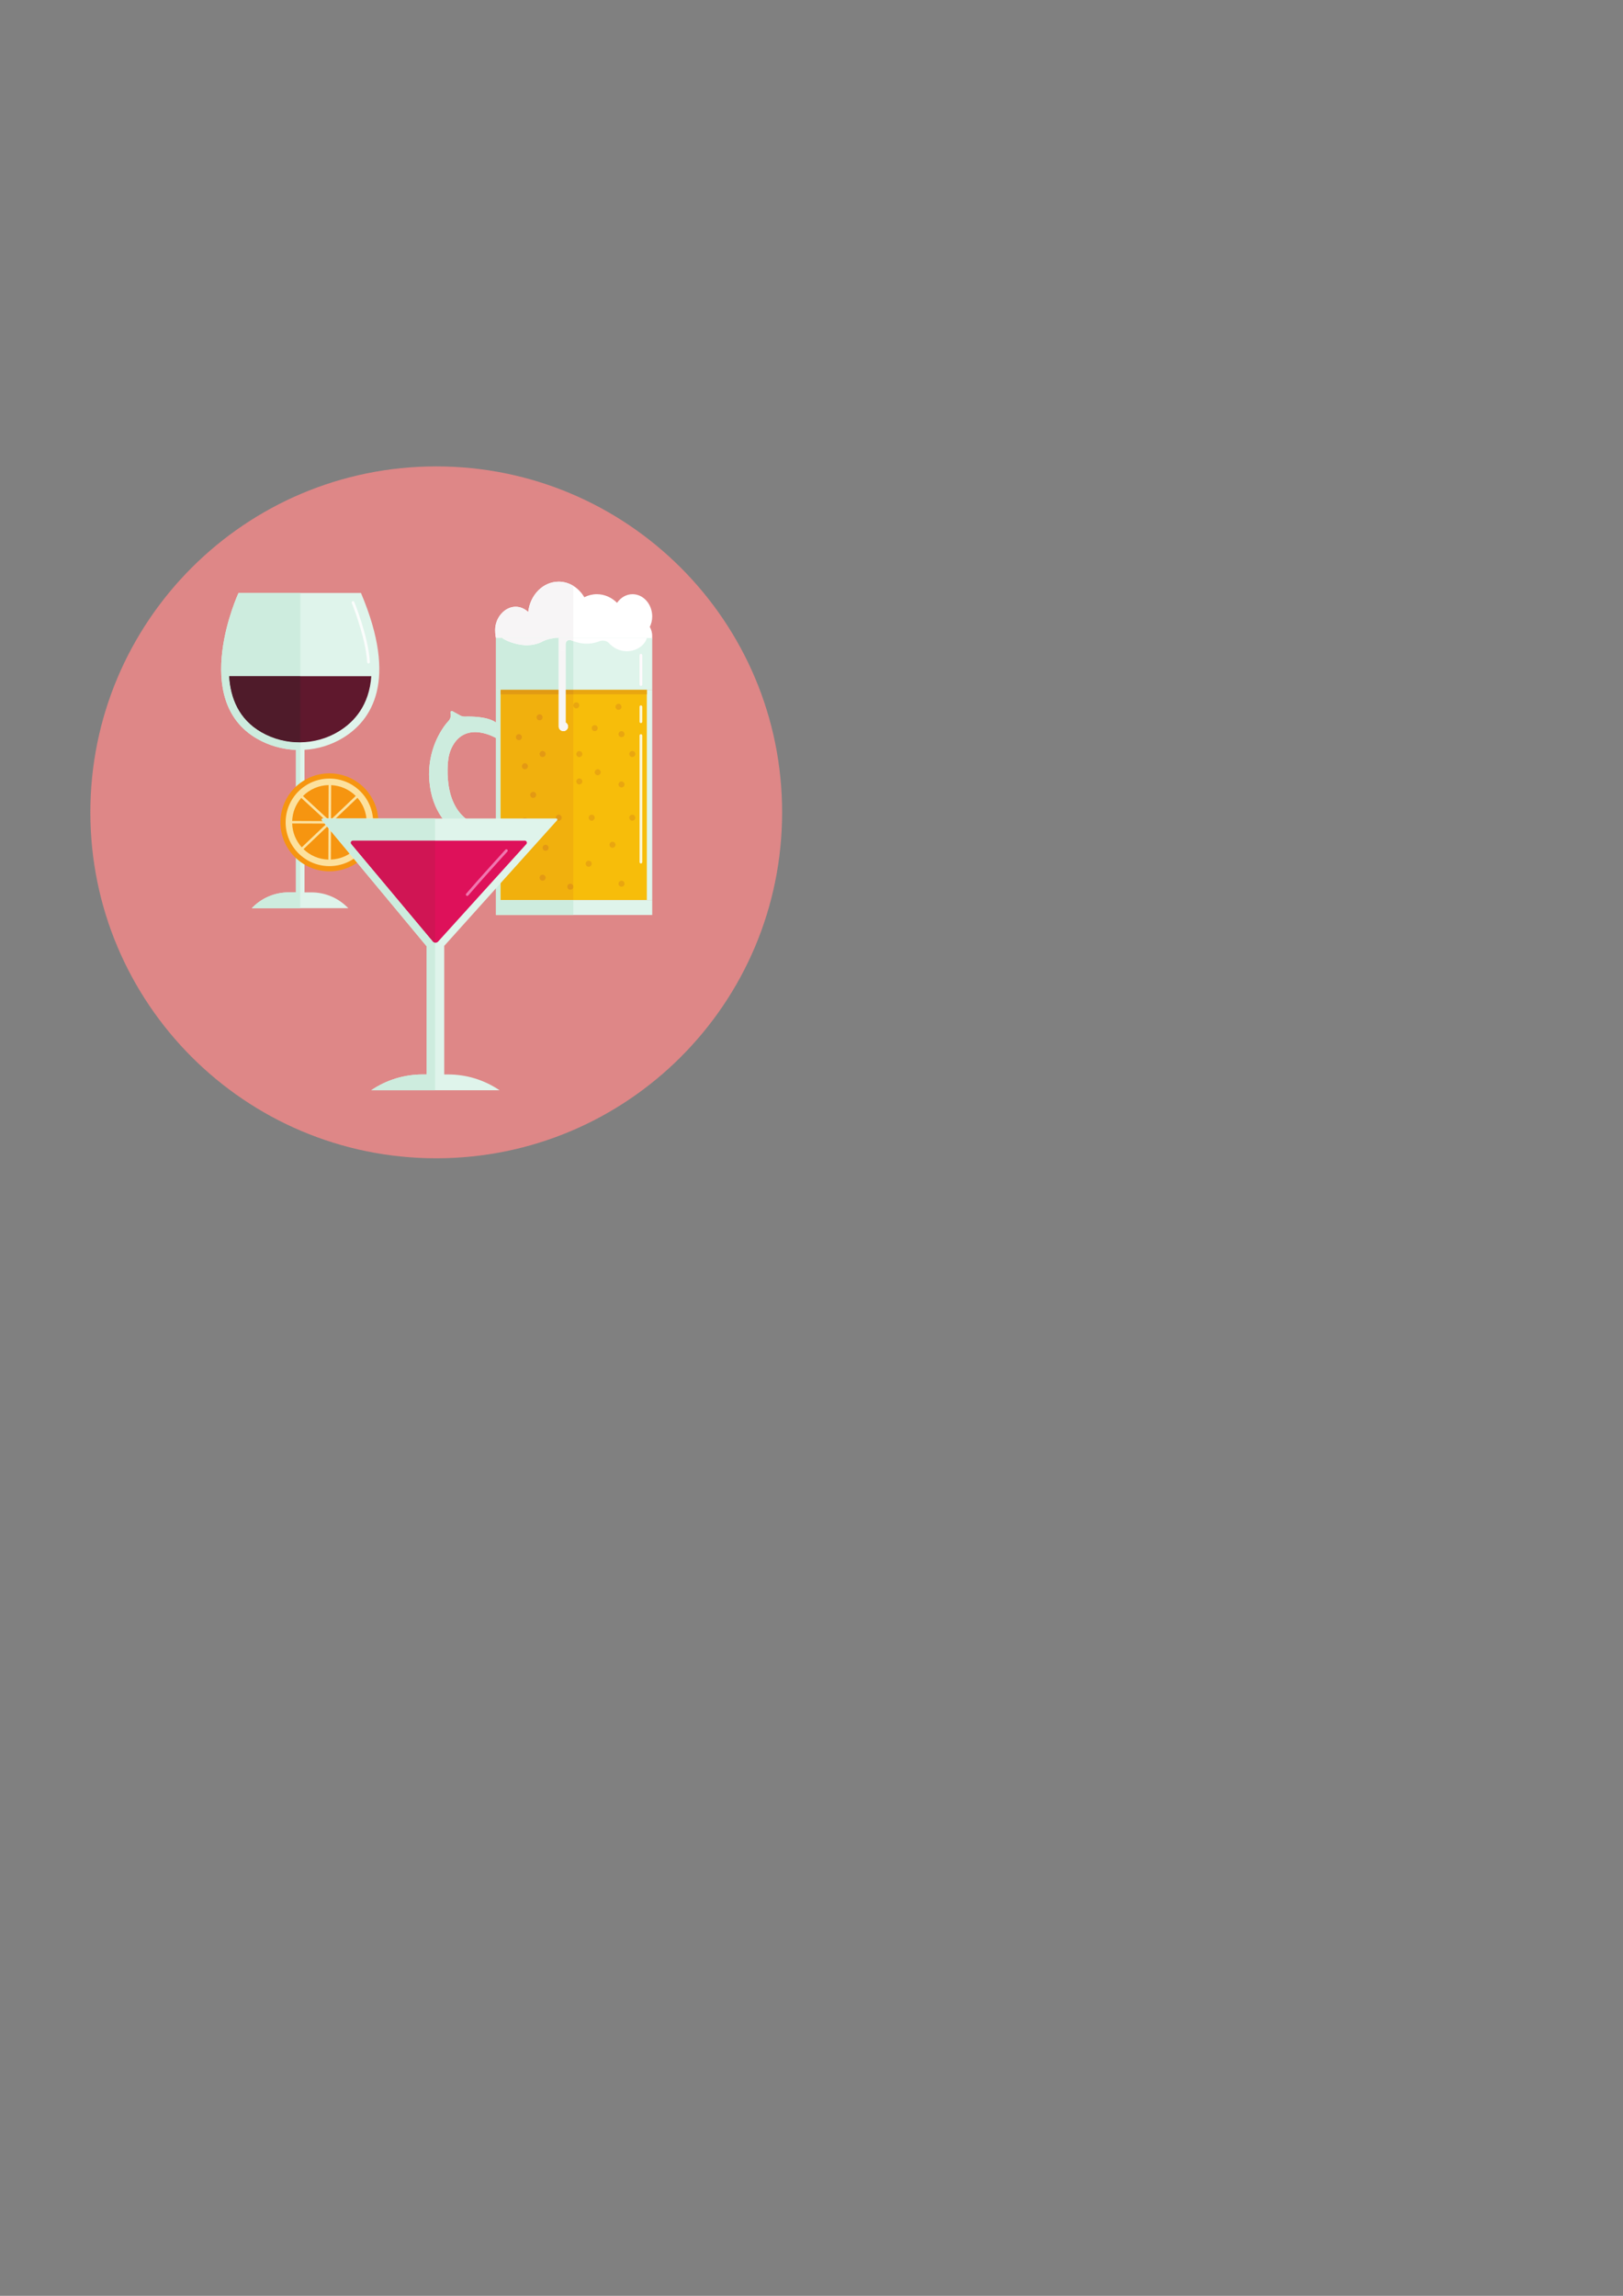 <?xml version="1.0" encoding="UTF-8" standalone="no"?>
<!-- Created with Inkscape (http://www.inkscape.org/) -->

<svg
   xmlns:dc="http://purl.org/dc/elements/1.1/"
   xmlns:cc="http://creativecommons.org/ns#"
   xmlns:rdf="http://www.w3.org/1999/02/22-rdf-syntax-ns#"
   xmlns:svg="http://www.w3.org/2000/svg"
   xmlns="http://www.w3.org/2000/svg"
   xmlns:sodipodi="http://sodipodi.sourceforge.net/DTD/sodipodi-0.dtd"
   xmlns:inkscape="http://www.inkscape.org/namespaces/inkscape"
   width="210mm"
   height="297mm"
   viewBox="0 0 744.094 1052.362"
   id="svg4774"
   version="1.1"
   inkscape:version="0.91 r13725"
   sodipodi:docname="drinks.svg">
  <rect x="0" y="0" width="744.094" height="1052.362" fill="#808080" stroke="none"/>
  <defs
     id="defs4776" />
  <sodipodi:namedview
     id="base"
     pagecolor="#ffffff"
     bordercolor="#666666"
     borderopacity="1.0"
     inkscape:pageopacity="0.0"
     inkscape:pageshadow="2"
     inkscape:zoom="0.35"
     inkscape:cx="375"
     inkscape:cy="520"
     inkscape:document-units="px"
     inkscape:current-layer="layer1"
     showgrid="false"
     inkscape:window-width="1600"
     inkscape:window-height="837"
     inkscape:window-x="-8"
     inkscape:window-y="-8"
     inkscape:window-maximized="1" />
  <g
     inkscape:label="Layer 1"
     inkscape:groupmode="layer"
     id="layer1">
    <path
       d="m 358.574,372.362 c 0,87.578 -70.996,158.574 -158.574,158.574 -87.578,0 -158.574,-70.996 -158.574,-158.574 0,-87.578 70.996,-158.574 158.574,-158.574 87.578,0 158.574,70.996 158.574,158.574"
       style="fill:#de8787;fill-opacity:1;fill-rule:nonzero;stroke:none"
       id="path24"
       inkscape:connector-curvature="0" />
    <path
       d="m 227.362,412.573 71.656,0 0,-96.421 -71.656,0 0,96.421 z"
       style="fill:#dff4eb;fill-opacity:1;fill-rule:nonzero;stroke:none"
       id="path90"
       inkscape:connector-curvature="0" />
    <path
       d="m 227.362,412.573 35.482,0 0,-96.421 -35.482,0 0,96.421 z"
       style="fill:#cdecde;fill-opacity:1;fill-rule:nonzero;stroke:none"
       id="path92"
       inkscape:connector-curvature="0" />
    <path
       d="m 229.565,412.573 66.995,0 0,-96.421 -66.995,0 0,96.421 z"
       style="fill:#f7bd0a;fill-opacity:1;fill-rule:nonzero;stroke:none"
       id="path94"
       inkscape:connector-curvature="0" />
    <path
       d="m 229.565,318.26 66.995,0 0,-2.107 -66.995,0 0,2.107 z"
       style="fill:#e9a610;fill-opacity:1;fill-rule:nonzero;stroke:none"
       id="path96"
       inkscape:connector-curvature="0" />
    <path
       d="m 227.362,419.422 71.656,0 0,-6.849 -71.656,0 0,6.849 z"
       style="fill:#dff4eb;fill-opacity:1;fill-rule:nonzero;stroke:none"
       id="path98"
       inkscape:connector-curvature="0" />
    <path
       d="m 299.019,282.588 c 0,-5.643 -4.041,-10.217 -9.027,-10.217 -2.89,0 -5.435,1.566 -7.086,3.958 -2.481,-2.456 -5.72,-3.958 -9.276,-3.958 -2.046,0 -3.986,0.505 -5.741,1.391 -2.526,-4.3 -6.844,-7.138 -11.75,-7.138 -7.175,0 -13.086,6.069 -13.976,13.914 -1.569,-1.489 -3.564,-2.42 -5.771,-2.42 -4.986,0 -9.379,4.994 -9.379,10.636 0,8.499 4.393,9.796 9.379,9.796 3.83,0 6.174,-0.784 7.485,-4.593 2.569,3.946 7.6,4.593 12.262,4.593 2.046,0 3.986,-0.504 5.741,-1.391 2.527,4.301 6.844,7.138 11.75,7.138 5.035,0 9.429,-3.001 11.92,-7.496 1.401,1.798 3.479,2.965 5.83,2.965 4.22,0 7.64,-3.679 7.64,-8.215 0,-1.534 -0.416,-2.951 -1.096,-4.18 0.677,-1.433 1.096,-3.045 1.096,-4.782"
       style="fill:#ffffff;fill-opacity:1;fill-rule:nonzero;stroke:none"
       id="path100"
       inkscape:connector-curvature="0" />
    <path
       d="m 261.736,293.473 c -1.166,-0.448 -2.41,0.424 -2.41,1.673 l 0,2.984 c 0.885,-0.234 1.739,-0.559 2.553,-0.97 0.297,0.506 0.621,0.99 0.966,1.454 l 0,-4.736 c -0.395,-0.138 -0.769,-0.274 -1.109,-0.404"
       style="fill:#f7f5f6;fill-opacity:1;fill-rule:nonzero;stroke:none"
       id="path102"
       inkscape:connector-curvature="0" />
    <path
       d="m 262.845,292.442 0,-23.896 c -1.995,-1.224 -4.279,-1.921 -6.707,-1.921 -7.175,0 -13.086,6.067 -13.976,13.914 -1.569,-1.489 -3.564,-2.42 -5.771,-2.42 -4.986,0 -9.379,4.994 -9.379,10.636 0,8.499 4.393,9.796 9.379,9.796 3.167,0 5.316,-0.541 6.707,-2.881 -1.002,0.107 -1.685,0.11 -1.685,0.11 -7.069,-0.307 -11.24,-3.337 -11.24,-3.337 l 25.814,0 c -2.596,0 -5.219,0.472 -7.496,1.719 -1.083,0.593 -2.321,0.968 -3.456,1.205 2.751,2.696 7.064,3.185 11.104,3.185 l 0.028,-0.001 0,-6.107 6.68,0"
       style="fill:#f7f5f6;fill-opacity:1;fill-rule:nonzero;stroke:none"
       id="path104"
       inkscape:connector-curvature="0" />
    <path
       d="m 227.362,316.152 71.656,0 0,-23.71 -71.656,0 0,23.71 z"
       style="fill:#dff4eb;fill-opacity:1;fill-rule:nonzero;stroke:none"
       id="path106"
       inkscape:connector-curvature="0" />
    <path
       d="m 229.565,412.573 33.28,0 0,-94.314 -33.28,0 0,94.314 z"
       style="fill:#f1b00d;fill-opacity:1;fill-rule:nonzero;stroke:none"
       id="path108"
       inkscape:connector-curvature="0" />
    <path
       d="m 229.565,318.26 33.28,0 0,-2.107 -33.28,0 0,2.107 z"
       style="fill:#e19a14;fill-opacity:1;fill-rule:nonzero;stroke:none"
       id="path110"
       inkscape:connector-curvature="0" />
    <path
       d="m 227.362,419.422 35.482,0 0,-6.849 -35.482,0 0,6.849 z"
       style="fill:#cdecde;fill-opacity:1;fill-rule:nonzero;stroke:none"
       id="path112"
       inkscape:connector-curvature="0" />
    <path
       d="m 227.362,316.152 35.482,0 0,-23.71 -35.482,0 0,23.71 z"
       style="fill:#cdecde;fill-opacity:1;fill-rule:nonzero;stroke:none"
       id="path114"
       inkscape:connector-curvature="0" />
    <path
       d="m 256.165,292.442 0,40.571 c 0,1.175 0.954,2.129 2.13,2.129 1.176,0 2.13,-0.954 2.13,-2.129 0,-0.795 -0.454,-1.46 -1.099,-1.826 l 0,-36.041 c 0,-1.249 1.244,-2.12 2.41,-1.673 0.743,0.284 1.626,0.595 2.609,0.891 3.277,0.988 6.827,0.934 10.033,-0.27 0.116,-0.044 0.233,-0.089 0.349,-0.135 1.575,-0.626 3.405,-0.329 4.556,0.914 0.641,0.693 1.489,1.44 2.583,2.105 3.768,2.296 8.72,2.013 12.136,-0.781 1.15,-0.941 2.132,-2.17 2.559,-3.755 l -40.395,0"
       style="fill:#ffffff;fill-opacity:1;fill-rule:nonzero;stroke:none"
       id="path116"
       inkscape:connector-curvature="0" />
    <path
       d="m 241.412,295.78 c 0,0 4.12,0 7.077,-1.619 2.277,-1.246 4.9,-1.719 7.496,-1.719 l -25.814,0 c 0,0 4.171,3.03 11.24,3.337"
       style="fill:#ffffff;fill-opacity:1;fill-rule:nonzero;stroke:none"
       id="path118"
       inkscape:connector-curvature="0" />
    <path
       d="m 256.165,333.013 c 0,1.175 0.954,2.129 2.13,2.129 1.176,0 2.13,-0.954 2.13,-2.129 0,-0.795 -0.454,-1.46 -1.099,-1.826 l 0,-33.057 c -1.015,0.27 -2.072,0.417 -3.161,0.42 l 0,34.464"
       style="fill:#f7f5f6;fill-opacity:1;fill-rule:nonzero;stroke:none"
       id="path120"
       inkscape:connector-curvature="0" />
    <path
       d="m 261.736,293.473 c 0.34,0.13 0.714,0.266 1.109,0.404 l 0,-1.435 -6.68,0 0,6.107 c 1.089,-0.003 2.146,-0.15 3.161,-0.42 l 0,-2.984 c 0,-1.249 1.244,-2.12 2.41,-1.673"
       style="fill:#f7f5f6;fill-opacity:1;fill-rule:nonzero;stroke:none"
       id="path122"
       inkscape:connector-curvature="0" />
    <path
       d="m 243.875,293.958 c -0.226,0.659 -0.486,1.221 -0.777,1.711 0.564,-0.061 1.228,-0.155 1.936,-0.304 -0.425,-0.416 -0.815,-0.88 -1.159,-1.407"
       style="fill:#f7f5f6;fill-opacity:1;fill-rule:nonzero;stroke:none"
       id="path124"
       inkscape:connector-curvature="0" />
    <path
       d="m 255.986,292.442 -25.814,0 c 0,0 4.171,3.03 11.24,3.337 0,0 0.682,-0.002 1.685,-0.11 0.291,-0.49 0.551,-1.052 0.777,-1.711 0.344,0.527 0.734,0.991 1.159,1.407 1.135,-0.237 2.374,-0.613 3.456,-1.205 2.277,-1.246 4.9,-1.719 7.496,-1.719"
       style="fill:#f7f5f6;fill-opacity:1;fill-rule:nonzero;stroke:none"
       id="path126"
       inkscape:connector-curvature="0" />
    <path
       d="m 227.362,338.282 c 0,0 -13.547,-8.085 -19.946,3.804 -1.175,2.183 -1.81,4.609 -2.028,7.076 -0.716,8.116 -0.561,30.051 21.974,30.48 l 0,8.957 c 0,0 -28.221,-2.075 -30.519,-30.719 -0.644,-8.029 1.274,-16.11 5.489,-22.974 0.983,-1.599 2.086,-3.138 3.29,-4.414 0.839,-0.891 1.191,-2.132 0.979,-3.339 l -0.069,-0.39 c -0.107,-0.608 0.453,-1.008 0.922,-0.749 l 3.539,1.949 c 0.655,0.36 1.393,0.541 2.14,0.516 2.836,-0.095 10.42,-0.062 14.229,2.688 l 0,7.114"
       style="fill:#dff4eb;fill-opacity:1;fill-rule:nonzero;stroke:none"
       id="path128"
       inkscape:connector-curvature="0" />
    <path
       d="m 227.362,338.282 c 0,0 -13.547,-8.085 -19.946,3.804 -1.175,2.183 -1.81,4.609 -2.028,7.076 -0.716,8.116 -0.561,30.051 21.974,30.48 l 0,8.957 c 0,0 -28.221,-2.075 -30.519,-30.719 -0.644,-8.029 1.274,-16.11 5.489,-22.974 0.983,-1.599 2.086,-3.138 3.29,-4.414 0.839,-0.891 1.191,-2.132 0.979,-3.339 l -0.069,-0.39 c -0.107,-0.608 0.453,-1.008 0.922,-0.749 l 3.539,1.949 c 0.655,0.36 1.393,0.541 2.14,0.516 2.836,-0.095 10.42,-0.062 14.229,2.688 l 0,7.114"
       style="fill:#cdecde;fill-opacity:1;fill-rule:nonzero;stroke:none"
       id="path130"
       inkscape:connector-curvature="0" />
    <path
       d="m 266.977,358.193 c 0,0.761 -0.618,1.377 -1.377,1.377 -0.761,0 -1.377,-0.616 -1.377,-1.377 0,-0.76 0.616,-1.377 1.377,-1.377 0.76,0 1.377,0.618 1.377,1.377"
       style="fill:#e9a610;fill-opacity:1;fill-rule:nonzero;stroke:none"
       id="path132"
       inkscape:connector-curvature="0" />
    <path
       d="m 275.407,353.978 c 0,0.761 -0.618,1.377 -1.377,1.377 -0.761,0 -1.377,-0.616 -1.377,-1.377 0,-0.76 0.616,-1.377 1.377,-1.377 0.76,0 1.377,0.618 1.377,1.377"
       style="fill:#e9a610;fill-opacity:1;fill-rule:nonzero;stroke:none"
       id="path134"
       inkscape:connector-curvature="0" />
    <path
       d="m 272.652,374.812 c 0,0.761 -0.616,1.377 -1.377,1.377 -0.76,0 -1.377,-0.616 -1.377,-1.377 0,-0.76 0.618,-1.376 1.377,-1.376 0.761,0 1.377,0.616 1.377,1.376"
       style="fill:#e9a610;fill-opacity:1;fill-rule:nonzero;stroke:none"
       id="path136"
       inkscape:connector-curvature="0" />
    <path
       d="m 266.977,345.658 c 0,0.76 -0.618,1.377 -1.377,1.377 -0.761,0 -1.377,-0.618 -1.377,-1.377 0,-0.761 0.616,-1.377 1.377,-1.377 0.76,0 1.377,0.616 1.377,1.377"
       style="fill:#e9a610;fill-opacity:1;fill-rule:nonzero;stroke:none"
       id="path138"
       inkscape:connector-curvature="0" />
    <path
       d="m 274.03,333.765 c 0,0.761 -0.616,1.377 -1.377,1.377 -0.76,0 -1.377,-0.616 -1.377,-1.377 0,-0.76 0.618,-1.376 1.377,-1.376 0.761,0 1.377,0.616 1.377,1.376"
       style="fill:#e9a610;fill-opacity:1;fill-rule:nonzero;stroke:none"
       id="path140"
       inkscape:connector-curvature="0" />
    <path
       d="m 257.542,374.812 c 0,0.761 -0.616,1.377 -1.377,1.377 -0.76,0 -1.376,-0.616 -1.376,-1.377 0,-0.76 0.616,-1.376 1.376,-1.376 0.761,0 1.377,0.616 1.377,1.376"
       style="fill:#e39914;fill-opacity:1;fill-rule:nonzero;stroke:none"
       id="path142"
       inkscape:connector-curvature="0" />
    <path
       d="m 286.317,359.571 c 0,0.761 -0.616,1.377 -1.376,1.377 -0.761,0 -1.377,-0.616 -1.377,-1.377 0,-0.76 0.616,-1.377 1.377,-1.377 0.76,0 1.376,0.618 1.376,1.377"
       style="fill:#e9a610;fill-opacity:1;fill-rule:nonzero;stroke:none"
       id="path144"
       inkscape:connector-curvature="0" />
    <path
       d="m 286.317,336.52 c 0,0.76 -0.616,1.377 -1.376,1.377 -0.761,0 -1.377,-0.618 -1.377,-1.377 0,-0.761 0.616,-1.377 1.377,-1.377 0.76,0 1.376,0.616 1.376,1.377"
       style="fill:#e9a610;fill-opacity:1;fill-rule:nonzero;stroke:none"
       id="path146"
       inkscape:connector-curvature="0" />
    <path
       d="m 282.186,387.222 c 0,0.761 -0.616,1.377 -1.377,1.377 -0.76,0 -1.377,-0.616 -1.377,-1.377 0,-0.76 0.618,-1.377 1.377,-1.377 0.761,0 1.377,0.618 1.377,1.377"
       style="fill:#e9a610;fill-opacity:1;fill-rule:nonzero;stroke:none"
       id="path148"
       inkscape:connector-curvature="0" />
    <path
       d="m 271.275,395.916 c 0,0.761 -0.616,1.377 -1.377,1.377 -0.76,0 -1.376,-0.616 -1.376,-1.377 0,-0.76 0.616,-1.377 1.376,-1.377 0.761,0 1.377,0.618 1.377,1.377"
       style="fill:#e9a610;fill-opacity:1;fill-rule:nonzero;stroke:none"
       id="path150"
       inkscape:connector-curvature="0" />
    <path
       d="m 262.845,406.453 c 0,0.761 -0.616,1.377 -1.377,1.377 -0.76,0 -1.376,-0.616 -1.376,-1.377 0,-0.76 0.616,-1.377 1.376,-1.377 0.761,0 1.377,0.618 1.377,1.377"
       style="fill:#e39914;fill-opacity:1;fill-rule:nonzero;stroke:none"
       id="path152"
       inkscape:connector-curvature="0" />
    <path
       d="m 291.264,374.812 c 0,0.761 -0.616,1.377 -1.377,1.377 -0.761,0 -1.377,-0.616 -1.377,-1.377 0,-0.76 0.616,-1.376 1.377,-1.376 0.761,0 1.377,0.616 1.377,1.376"
       style="fill:#e9a610;fill-opacity:1;fill-rule:nonzero;stroke:none"
       id="path154"
       inkscape:connector-curvature="0" />
    <path
       d="m 286.317,405.076 c 0,0.761 -0.616,1.377 -1.376,1.377 -0.761,0 -1.377,-0.616 -1.377,-1.377 0,-0.76 0.616,-1.376 1.377,-1.376 0.76,0 1.376,0.616 1.376,1.376"
       style="fill:#e9a610;fill-opacity:1;fill-rule:nonzero;stroke:none"
       id="path156"
       inkscape:connector-curvature="0" />
    <path
       d="m 284.941,323.996 c 0,0.76 -0.618,1.377 -1.377,1.377 -0.761,0 -1.377,-0.618 -1.377,-1.377 0,-0.761 0.616,-1.377 1.377,-1.377 0.76,0 1.377,0.616 1.377,1.377"
       style="fill:#e9a610;fill-opacity:1;fill-rule:nonzero;stroke:none"
       id="path158"
       inkscape:connector-curvature="0" />
    <path
       d="m 248.761,328.797 c 0,0.761 -0.616,1.377 -1.377,1.377 -0.76,0 -1.377,-0.616 -1.377,-1.377 0,-0.76 0.618,-1.376 1.377,-1.376 0.761,0 1.377,0.616 1.377,1.376"
       style="fill:#e39914;fill-opacity:1;fill-rule:nonzero;stroke:none"
       id="path160"
       inkscape:connector-curvature="0" />
    <path
       d="m 239.277,337.897 c 0,0.76 -0.618,1.377 -1.377,1.377 -0.761,0 -1.377,-0.618 -1.377,-1.377 0,-0.761 0.616,-1.377 1.377,-1.377 0.76,0 1.377,0.616 1.377,1.377"
       style="fill:#e39914;fill-opacity:1;fill-rule:nonzero;stroke:none"
       id="path162"
       inkscape:connector-curvature="0" />
    <path
       d="m 250.139,345.615 c 0,0.76 -0.618,1.376 -1.377,1.376 -0.761,0 -1.377,-0.616 -1.377,-1.376 0,-0.761 0.616,-1.377 1.377,-1.377 0.76,0 1.377,0.616 1.377,1.377"
       style="fill:#e39914;fill-opacity:1;fill-rule:nonzero;stroke:none"
       id="path164"
       inkscape:connector-curvature="0" />
    <path
       d="m 245.834,364.362 c 0,0.761 -0.618,1.377 -1.377,1.377 -0.761,0 -1.377,-0.616 -1.377,-1.377 0,-0.76 0.616,-1.376 1.377,-1.376 0.76,0 1.377,0.616 1.377,1.376"
       style="fill:#e39914;fill-opacity:1;fill-rule:nonzero;stroke:none"
       id="path166"
       inkscape:connector-curvature="0" />
    <path
       d="m 251.516,388.6 c 0,0.76 -0.618,1.377 -1.377,1.377 -0.761,0 -1.377,-0.618 -1.377,-1.377 0,-0.761 0.616,-1.377 1.377,-1.377 0.76,0 1.377,0.616 1.377,1.377"
       style="fill:#e39914;fill-opacity:1;fill-rule:nonzero;stroke:none"
       id="path168"
       inkscape:connector-curvature="0" />
    <path
       d="m 242.031,376.19 c 0,0.761 -0.616,1.377 -1.376,1.377 -0.761,0 -1.377,-0.616 -1.377,-1.377 0,-0.76 0.616,-1.377 1.377,-1.377 0.76,0 1.376,0.618 1.376,1.377"
       style="fill:#e39914;fill-opacity:1;fill-rule:nonzero;stroke:none"
       id="path170"
       inkscape:connector-curvature="0" />
    <path
       d="m 250.139,402.322 c 0,0.76 -0.618,1.377 -1.377,1.377 -0.761,0 -1.377,-0.618 -1.377,-1.377 0,-0.761 0.616,-1.377 1.377,-1.377 0.76,0 1.377,0.616 1.377,1.377"
       style="fill:#e39914;fill-opacity:1;fill-rule:nonzero;stroke:none"
       id="path172"
       inkscape:connector-curvature="0" />
    <path
       d="m 242.031,351.225 c 0,0.76 -0.616,1.376 -1.376,1.376 -0.761,0 -1.377,-0.616 -1.377,-1.376 0,-0.761 0.616,-1.377 1.377,-1.377 0.76,0 1.376,0.616 1.376,1.377"
       style="fill:#e39914;fill-opacity:1;fill-rule:nonzero;stroke:none"
       id="path174"
       inkscape:connector-curvature="0" />
    <path
       d="m 237.9,391.355 c 0,0.76 -0.616,1.376 -1.377,1.376 -0.76,0 -1.377,-0.616 -1.377,-1.376 0,-0.761 0.618,-1.377 1.377,-1.377 0.761,0 1.377,0.616 1.377,1.377"
       style="fill:#e39914;fill-opacity:1;fill-rule:nonzero;stroke:none"
       id="path176"
       inkscape:connector-curvature="0" />
    <path
       d="m 265.6,323.32 c 0,0.76 -0.618,1.377 -1.377,1.377 -0.761,0 -1.377,-0.618 -1.377,-1.377 0,-0.761 0.616,-1.377 1.377,-1.377 0.76,0 1.377,0.616 1.377,1.377"
       style="fill:#e9a610;fill-opacity:1;fill-rule:nonzero;stroke:none"
       id="path178"
       inkscape:connector-curvature="0" />
    <path
       d="m 291.264,345.615 c 0,0.76 -0.616,1.376 -1.377,1.376 -0.76,0 -1.377,-0.616 -1.377,-1.376 0,-0.761 0.618,-1.377 1.377,-1.377 0.761,0 1.377,0.616 1.377,1.377"
       style="fill:#e9a610;fill-opacity:1;fill-rule:nonzero;stroke:none"
       id="path180"
       inkscape:connector-curvature="0" />
    <path
       d="m 293.211,300.347 0,13.445 c 0,0.345 0.28,0.625 0.625,0.625 0.345,0 0.625,-0.28 0.625,-0.625 l 0,-13.445 c 0,-0.346 -0.28,-0.625 -0.625,-0.625 -0.345,0 -0.625,0.279 -0.625,0.625"
       style="fill:#fffafd;fill-opacity:1;fill-rule:nonzero;stroke:none"
       id="path182"
       inkscape:connector-curvature="0" />
    <path
       d="m 293.211,323.961 0,6.856 c 0,0.345 0.28,0.625 0.625,0.625 0.345,0 0.625,-0.28 0.625,-0.625 l 0,-6.856 c 0,-0.345 -0.28,-0.625 -0.625,-0.625 -0.345,0 -0.625,0.28 -0.625,0.625"
       style="fill:#fbf7d4;fill-opacity:1;fill-rule:nonzero;stroke:none"
       id="path184"
       inkscape:connector-curvature="0" />
    <path
       d="m 293.211,337.161 0,58.02 c 0,0.345 0.28,0.625 0.625,0.625 0.345,0 0.625,-0.28 0.625,-0.625 l 0,-58.02 c 0,-0.345 -0.28,-0.625 -0.625,-0.625 -0.345,0 -0.625,0.28 -0.625,0.625"
       style="fill:#fbf7d4;fill-opacity:1;fill-rule:nonzero;stroke:none"
       id="path186"
       inkscape:connector-curvature="0" />
    <path
       d="m 157.179,338.27 c 13.19,-8.012 25.448,-26.046 8.309,-66.465 l -56.133,0 c 0,0 -22.703,48.971 8.591,66.87 5.475,3.132 11.579,4.816 17.724,5.067 l 0,65.309 -3.368,0 c -6.048,0 -11.856,2.359 -16.19,6.575 l -0.695,0.676 44.291,0 -0.961,-0.909 c -4.311,-4.074 -10.018,-6.343 -15.947,-6.343 l -3.184,0 0,-65.345 c 6.13,-0.367 12.179,-2.166 17.562,-5.436"
       style="fill:#dff4eb;fill-opacity:1;fill-rule:nonzero;stroke:none"
       id="path396"
       inkscape:connector-curvature="0" />
    <path
       d="m 105.056,309.958 c 0.629,9.963 4.402,19.738 14.819,25.695 10.93,6.251 24.63,6.171 35.392,-0.366 7.164,-4.351 14.012,-11.989 14.964,-25.329 l -65.175,0"
       style="fill:#5f182d;fill-opacity:1;fill-rule:nonzero;stroke:none"
       id="path398"
       inkscape:connector-curvature="0" />
    <path
       d="m 119.875,335.653 c -10.416,-5.957 -14.19,-15.732 -14.819,-25.695 l 32.621,0 0.01,-38.153 -28.332,0 c 0,0 -22.703,48.971 8.591,66.87 5.475,3.132 11.579,4.816 17.724,5.067 l 0,65.309 -3.368,0 c -6.048,0 -11.856,2.359 -16.19,6.575 l -0.695,0.676 22.233,0 0.02,-76.039 c -6.149,0.062 -12.319,-1.479 -17.795,-4.611"
       style="fill:#cdecde;fill-opacity:1;fill-rule:nonzero;stroke:none"
       id="path400"
       inkscape:connector-curvature="0" />
    <path
       d="m 119.875,335.653 c 5.476,3.132 11.646,4.674 17.795,4.611 l 0.007,-30.306 -32.621,0 c 0.629,9.963 4.402,19.738 14.819,25.695"
       style="fill:#4f1b2a;fill-opacity:1;fill-rule:nonzero;stroke:none"
       id="path402"
       inkscape:connector-curvature="0" />
    <path
       d="m 161.283,276.424 c 0,0 0.099,0.242 0.275,0.696 1.238,3.166 6.231,16.576 6.764,26.394 0.019,0.345 0.314,0.609 0.657,0.59 0.345,-0.019 0.609,-0.314 0.59,-0.657 -0.321,-5.8 -2.105,-12.65 -3.804,-18.075 -1.701,-5.423 -3.32,-9.408 -3.324,-9.419 -0.13,-0.319 -0.495,-0.472 -0.815,-0.344 -0.32,0.13 -0.474,0.495 -0.344,0.815"
       style="fill:#fbfdfc;fill-opacity:1;fill-rule:nonzero;stroke:none"
       id="path404"
       inkscape:connector-curvature="0" />
    <path
       d="m 173.473,377.042 c -0.051,12.399 -10.144,22.409 -22.543,22.358 -12.398,-0.05 -22.407,-10.143 -22.358,-22.541 0.051,-12.398 10.144,-22.407 22.543,-22.358 12.398,0.051 22.407,10.144 22.358,22.541"
       style="fill:#f69510;fill-opacity:1;fill-rule:nonzero;stroke:none"
       id="path406"
       inkscape:connector-curvature="0" />
    <path
       d="m 171.088,377.033 c -0.046,11.081 -9.066,20.027 -20.148,19.983 -11.081,-0.046 -20.027,-9.066 -19.983,-20.148 0.045,-11.081 9.066,-20.027 20.148,-19.983 11.081,0.045 20.027,9.065 19.983,20.148"
       style="fill:#fce19e;fill-opacity:1;fill-rule:nonzero;stroke:none"
       id="path408"
       inkscape:connector-curvature="0" />
    <path
       d="m 138.128,365.744 c -2.479,2.849 -4.02,6.522 -4.171,10.561 l 15.693,0.065 -11.521,-10.626"
       style="fill:#f69510;fill-opacity:1;fill-rule:nonzero;stroke:none"
       id="path410"
       inkscape:connector-curvature="0" />
    <path
       d="m 150.683,359.872 c -4.599,0.09 -8.756,1.986 -11.779,5.025 l 11.714,10.803 0.065,-15.828"
       style="fill:#f69510;fill-opacity:1;fill-rule:nonzero;stroke:none"
       id="path412"
       inkscape:connector-curvature="0" />
    <path
       d="m 133.951,377.456 c 0.122,4.207 1.762,8.029 4.4,10.945 l 11.43,-10.88 -15.83,-0.065"
       style="fill:#f69510;fill-opacity:1;fill-rule:nonzero;stroke:none"
       id="path414"
       inkscape:connector-curvature="0" />
    <path
       d="m 163.093,364.847 c -2.913,-2.905 -6.87,-4.747 -11.261,-4.954 l -0.065,15.736 11.326,-10.783"
       style="fill:#f69510;fill-opacity:1;fill-rule:nonzero;stroke:none"
       id="path416"
       inkscape:connector-curvature="0" />
    <path
       d="m 168.094,376.446 c -0.12,-4.115 -1.69,-7.86 -4.225,-10.751 l -11.226,10.688 15.451,0.064"
       style="fill:#f69510;fill-opacity:1;fill-rule:nonzero;stroke:none"
       id="path418"
       inkscape:connector-curvature="0" />
    <path
       d="m 139.146,389.232 c 2.967,2.87 6.968,4.67 11.396,4.794 l 0.064,-15.704 -11.46,10.91"
       style="fill:#f69510;fill-opacity:1;fill-rule:nonzero;stroke:none"
       id="path420"
       inkscape:connector-curvature="0" />
    <path
       d="m 151.691,394.014 c 4.518,-0.175 8.586,-2.09 11.545,-5.112 l -11.48,-10.589 -0.065,15.701"
       style="fill:#f69510;fill-opacity:1;fill-rule:nonzero;stroke:none"
       id="path422"
       inkscape:connector-curvature="0" />
    <path
       d="m 152.604,377.532 11.409,10.523 c 2.425,-2.835 3.928,-6.47 4.076,-10.459 l -15.485,-0.064"
       style="fill:#f69510;fill-opacity:1;fill-rule:nonzero;stroke:none"
       id="path424"
       inkscape:connector-curvature="0" />
    <path
       d="m 205.473,492.509 -1.808,0 0,-58.928 51.746,-57.583 c 0.281,-0.312 0.06,-0.809 -0.36,-0.809 l -107.094,0 c -0.41,0 -0.634,0.479 -0.372,0.795 l 47.974,57.724 0,58.8 -1.82,0 c -8.404,0 -16.614,2.526 -23.562,7.253 l 58.872,0 -0.644,-0.42 c -6.817,-4.459 -14.786,-6.832 -22.932,-6.832"
       style="fill:#dff4eb;fill-opacity:1;fill-rule:nonzero;stroke:none"
       id="path426"
       inkscape:connector-curvature="0" />
    <path
       d="m 161.063,386.881 37.401,44.674 c 0.615,0.735 1.744,0.757 2.387,0.046 l 40.459,-44.693 c 0.549,-0.608 0.115,-1.575 -0.708,-1.575 l -78.809,0 c -0.805,0 -1.246,0.932 -0.731,1.548"
       style="fill:#de115a;fill-opacity:1;fill-rule:nonzero;stroke:none"
       id="path428"
       inkscape:connector-curvature="0" />
    <path
       d="m 198.464,431.554 -37.401,-44.674 c -0.515,-0.615 -0.074,-1.548 0.731,-1.548 l 37.678,0 0,-10.143 -51.514,0 c -0.41,0 -0.634,0.479 -0.372,0.795 l 47.974,57.724 0,58.8 -1.82,0 c -8.404,0 -16.614,2.526 -23.562,7.253 l 29.295,0 0,-67.683 c -0.376,-0.05 -0.743,-0.207 -1.008,-0.525"
       style="fill:#cdecde;fill-opacity:1;fill-rule:nonzero;stroke:none"
       id="path430"
       inkscape:connector-curvature="0" />
    <path
       d="m 161.063,386.881 37.401,44.674 c 0.265,0.318 0.631,0.475 1.008,0.525 l 0,-46.746 -37.678,0 c -0.805,0 -1.246,0.932 -0.731,1.548"
       style="fill:#d01554;fill-opacity:1;fill-rule:nonzero;stroke:none"
       id="path432"
       inkscape:connector-curvature="0" />
    <path
       d="m 214.68,410.462 c 2.197,-2.605 6.689,-7.644 10.625,-12.025 1.969,-2.191 3.799,-4.219 5.138,-5.697 1.337,-1.48 2.181,-2.41 2.184,-2.411 0.233,-0.256 0.212,-0.651 -0.043,-0.884 -0.256,-0.231 -0.651,-0.212 -0.882,0.043 -0.004,0.004 -13.539,14.91 -17.976,20.169 -0.223,0.264 -0.189,0.659 0.075,0.881 0.264,0.223 0.657,0.189 0.88,-0.075"
       style="fill:#f077af;fill-opacity:1;fill-rule:nonzero;stroke:none"
       id="path434"
       inkscape:connector-curvature="0" />
  </g>
</svg>
